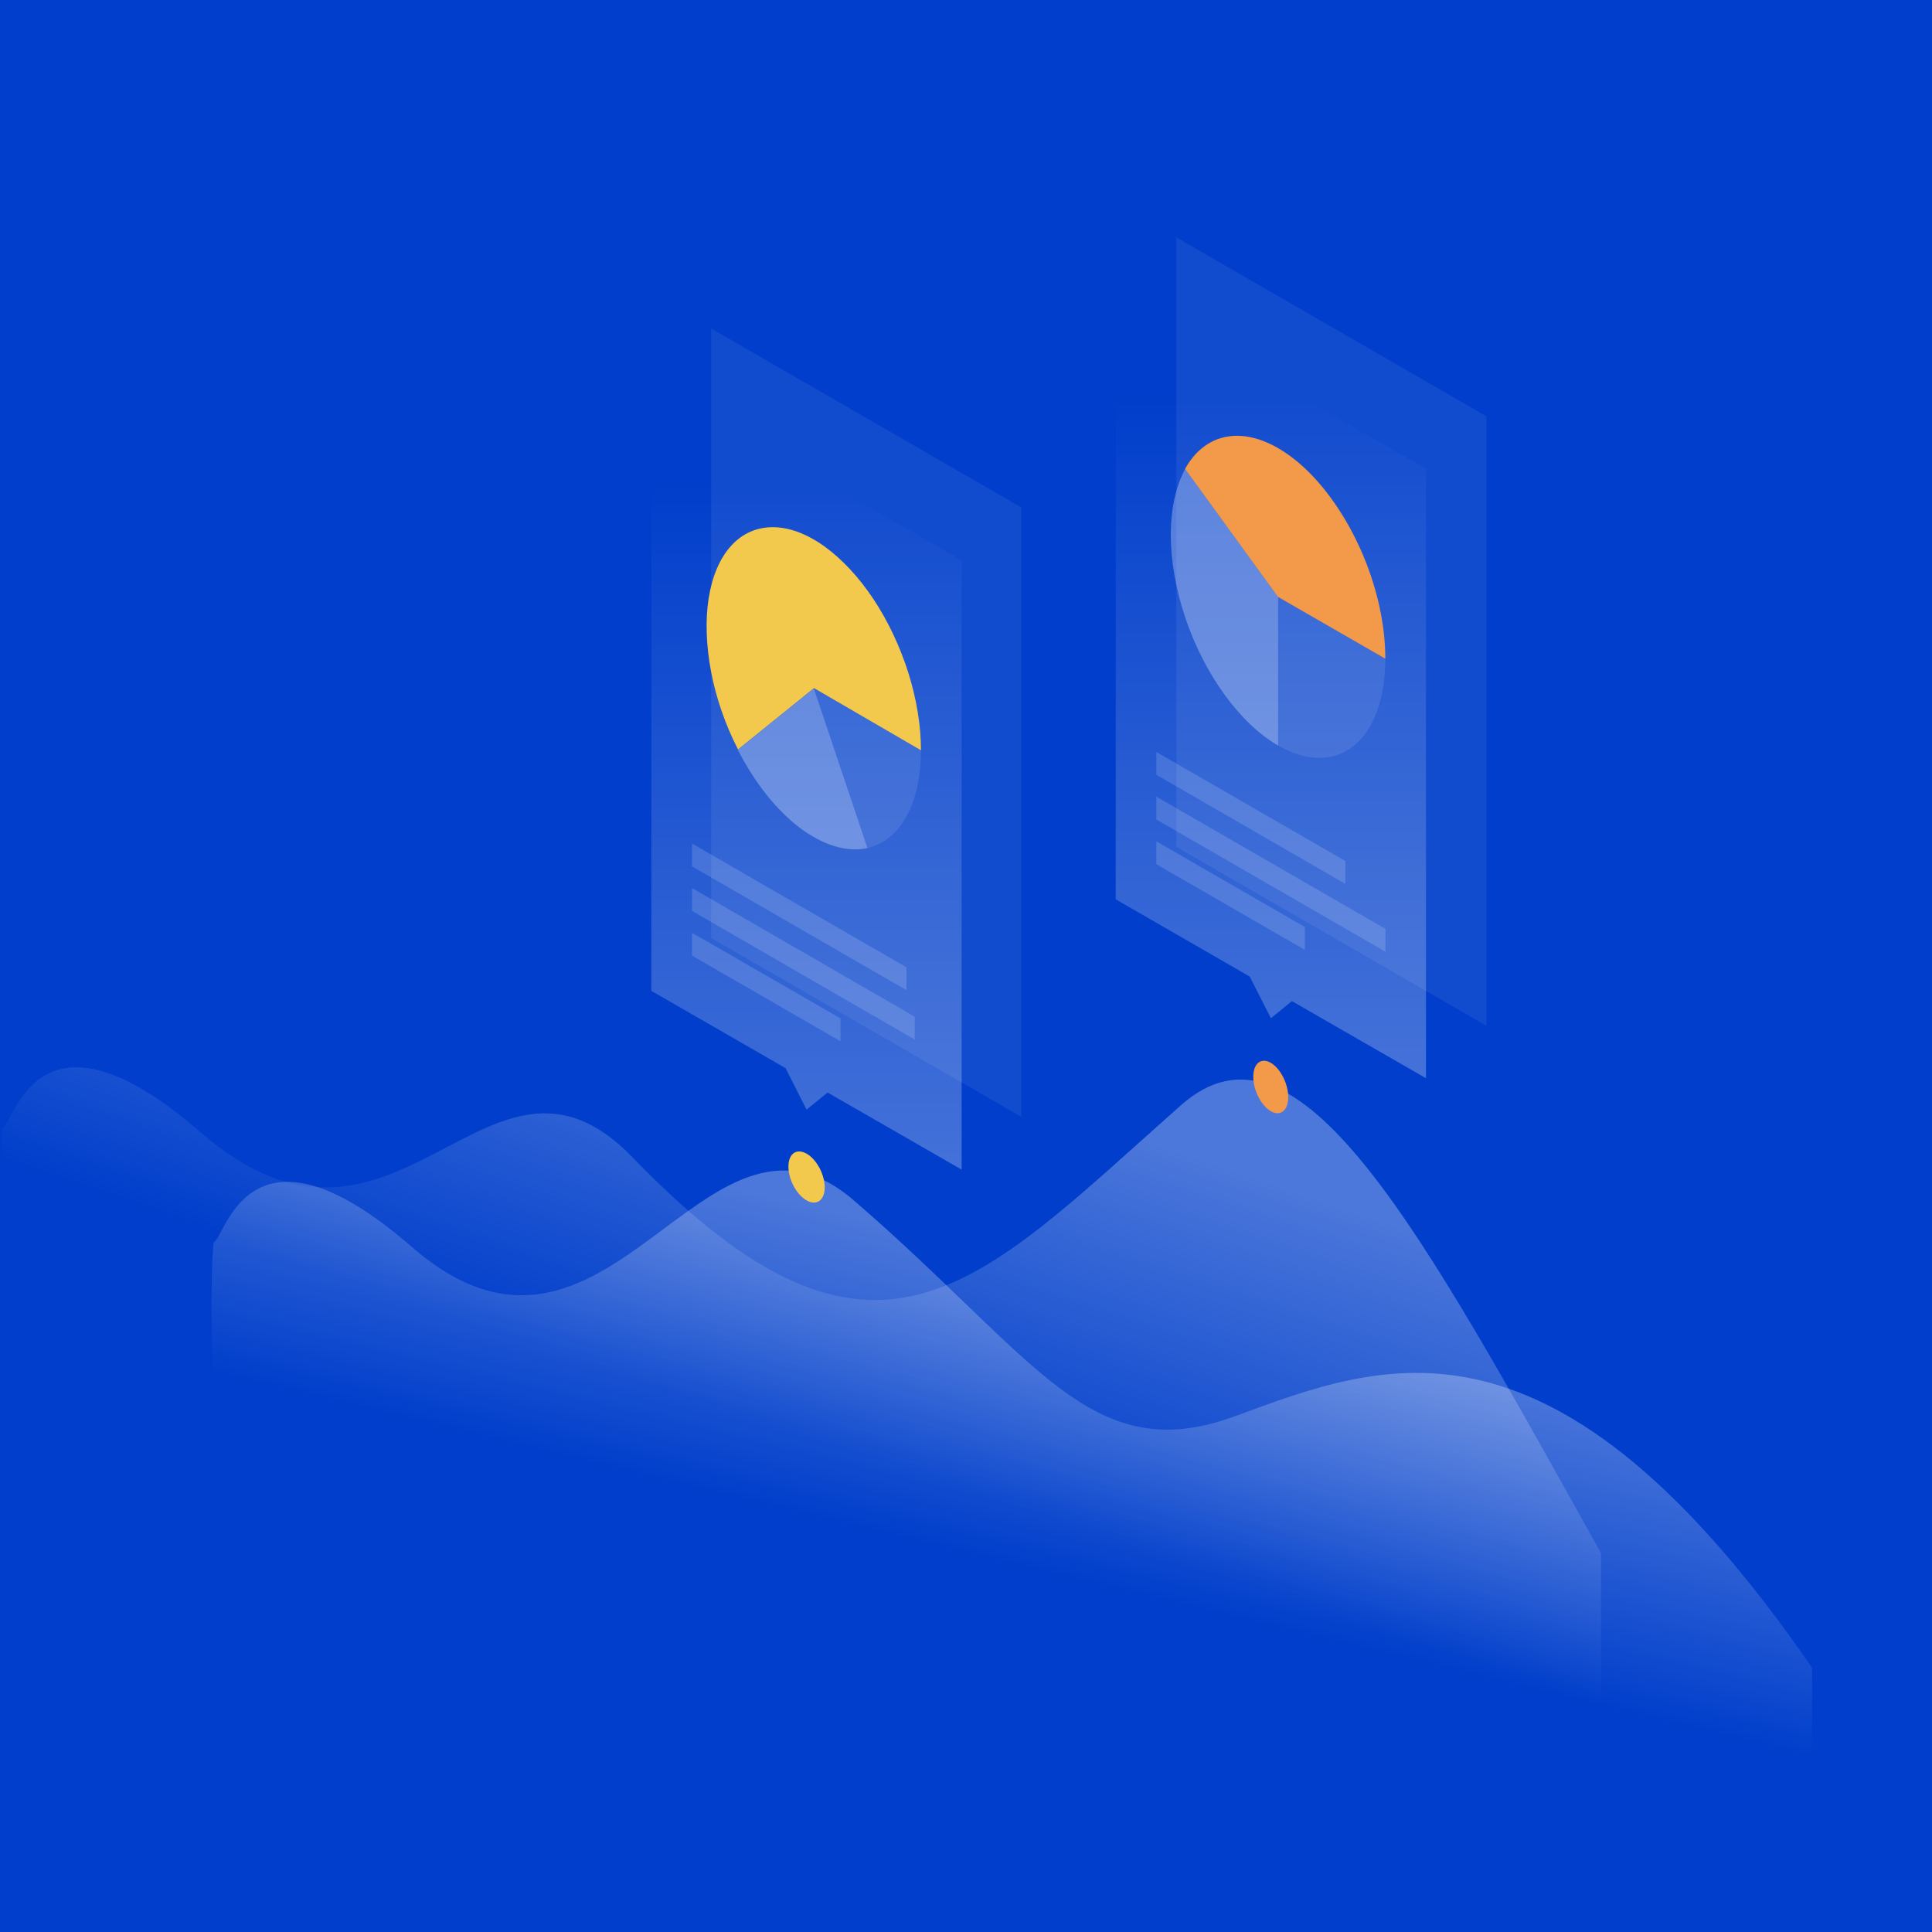 <svg xmlns="http://www.w3.org/2000/svg" width="1150" height="1150" viewBox="0 0 1150 1150"><defs><linearGradient id="a" x1="68.243%" x2="55.525%" y1="10.384%" y2="39.039%"><stop offset="0%" stop-color="#FFF"/><stop offset="100%" stop-color="#FFF" stop-opacity="0"/></linearGradient><linearGradient id="b" x1="60.564%" x2="53.341%" y1="17.573%" y2="40.99%"><stop offset="0%" stop-color="#FFF"/><stop offset="100%" stop-color="#FFF" stop-opacity="0"/></linearGradient><linearGradient id="c" x1="50%" x2="50%" y1="12.935%" y2="108.472%"><stop offset="0%" stop-color="#FFF" stop-opacity="0"/><stop offset="100%" stop-color="#FFF"/></linearGradient><linearGradient id="d" x1="50%" x2="50%" y1="12.354%" y2="110.644%"><stop offset="0%" stop-color="#FFF" stop-opacity="0"/><stop offset="100%" stop-color="#FFF"/></linearGradient></defs><g fill="none" fill-rule="evenodd"><rect width="1150" height="1150" fill="#003ECB"/><g transform="translate(0 141)"><path fill="url(#a)" fill-rule="nonzero" d="M119.4,533 C21.8,448.2 8.1,529 1.6,530.2 C1.6,530.2 -1.3,549.7 1.6,620.8 L953,1169.9 L953,783.5 C844.8,589.8 773.2,454.5 702.8,517 C580.8,625.1 521.4,697.7 376.3,547.7 C290.3,458.8 236.6,634.8 119.4,533 Z" opacity=".3"/><path fill="url(#b)" fill-rule="nonzero" d="M245.1,601.2 C147.5,516.4 133.8,597.1 127.2,598.4 C127.2,598.4 124.3,617.9 127.2,689 L1078.6,1238.1 L1078.6,851.7 C924.6,628.1 823.1,669.7 735.1,702 C648.9,733.6 617.3,667.6 508.2,573.5 C418.5,496.1 362.3,703 245.1,601.2 Z" opacity=".3"/><path fill="#F2994A" d="M766.8,512 C766.8,504 762.1,494.9 756.4,491.6 C750.6,488.3 746,492 746,500 C746,508 750.7,517.1 756.4,520.4 C762.1,523.8 766.8,520 766.8,512 Z"/><path fill="#F2C94C" d="M490.9,565.8 C490.9,558.1 486.1,549.1 480.1,545.7 C474.1,542.3 469.3,545.7 469.3,553.4 C469.3,561.1 474.1,570.1 480.1,573.5 C486,576.9 490.9,573.5 490.9,565.8 Z"/><polygon fill="#FFF" fill-rule="nonzero" points="700.2 .3 884.8 106.8 884.8 469.6 700.2 363.1" opacity=".07"/><polygon fill="url(#c)" fill-rule="nonzero" points="848.8 138 664.2 31.5 664.1 394.3 743.9 440.3 756.5 465.1 769 454.9 848.8 500.8" opacity=".3"/><path fill="#FFF" fill-rule="nonzero" d="M824.6,251.1 C824.6,262.7 822.9,273.3 819.7,282.2 C816.5,291.1 811.8,298.1 805.9,302.9 C800,307.7 792.9,310.1 785.2,310.1 C777.5,310.1 769.1,307.6 760.8,302.7 L760.8,214.2 L824.6,251.1 Z" opacity=".1"/><path fill="#FFF" fill-rule="nonzero" d="M760.8,302.8 C749.6,296.3 738.6,285.9 728.9,272.5 C719.2,259.1 711.1,243.3 705.5,226.6 C699.9,209.9 696.9,192.9 696.9,177.4 C696.9,161.9 699.9,148.3 705.5,138.1 L760.8,214.3 L760.8,302.8 Z" opacity=".3"/><path fill="#F2994A" d="M824.6,251.1 C824.6,231.6 820,210 811.4,189.6 C802.8,169.2 790.8,151.2 777.3,138.3 C763.7,125.4 749.3,118.4 736.3,118.4 C723.3,118.4 712.5,125.3 705.4,138.1 L760.7,214.3 L824.6,251.1 Z"/><polygon fill="#FFF" fill-rule="nonzero" points="688.3 306.6 800.8 371.5 800.8 385.1 688.3 320.2" opacity=".15"/><polygon fill="#FFF" fill-rule="nonzero" points="688.3 333.2 824.7 411.9 824.7 425.5 688.3 346.8" opacity=".15"/><polygon fill="#FFF" fill-rule="nonzero" points="688.3 359.8 776.7 410.8 776.7 424.4 688.3 373.4" opacity=".15"/><polygon fill="#FFF" fill-rule="nonzero" points="423.3 54.5 607.9 161 607.9 523.8 423.3 417.3" opacity=".07"/><polygon fill="url(#d)" fill-rule="nonzero" points="572.4 192.4 387.8 85.9 387.7 448.8 467.6 494.8 480.1 519.5 492.6 509.3 572.4 555.2" opacity=".3"/><path fill="#FFF" fill-rule="nonzero" d="M548.2,305.6 C548.2,321.1 545.2,334.7 539.6,344.9 C534,355.1 525.9,361.6 516.2,363.8 L484.3,268.7 L548.2,305.6 Z" opacity=".1"/><path fill="#FFF" fill-rule="nonzero" d="M516.3,363.8 C504.1,366.5 490,362.2 476,351.7 C462.1,341.1 449.1,324.8 439.2,305.3 L484.4,268.8 L516.3,363.8 Z" opacity=".3"/><path fill="#F2C94C" d="M548.2,305.6 C548.2,291 545.6,275.2 540.7,259.5 C535.7,243.8 528.6,228.7 519.9,215.6 C511.2,202.5 501.1,191.7 490.7,184.2 C480.2,176.7 469.7,172.8 460,172.8 C450.3,172.8 441.7,176.6 435.1,184 C428.4,191.4 423.9,202.1 421.8,215.2 C419.8,228.3 420.3,243.3 423.3,259 C426.3,274.7 431.8,290.5 439.3,305.1 L484.5,268.6 L548.2,305.6 Z"/><polygon fill="#FFF" fill-rule="nonzero" points="411.9 361.1 539.6 434.8 539.6 448.4 411.9 374.7" opacity=".15"/><polygon fill="#FFF" fill-rule="nonzero" points="411.9 387.6 544.5 464.2 544.5 477.8 411.9 401.2" opacity=".15"/><polygon fill="#FFF" fill-rule="nonzero" points="411.9 414.2 500.3 465.2 500.3 478.8 411.9 427.8" opacity=".15"/></g></g></svg>